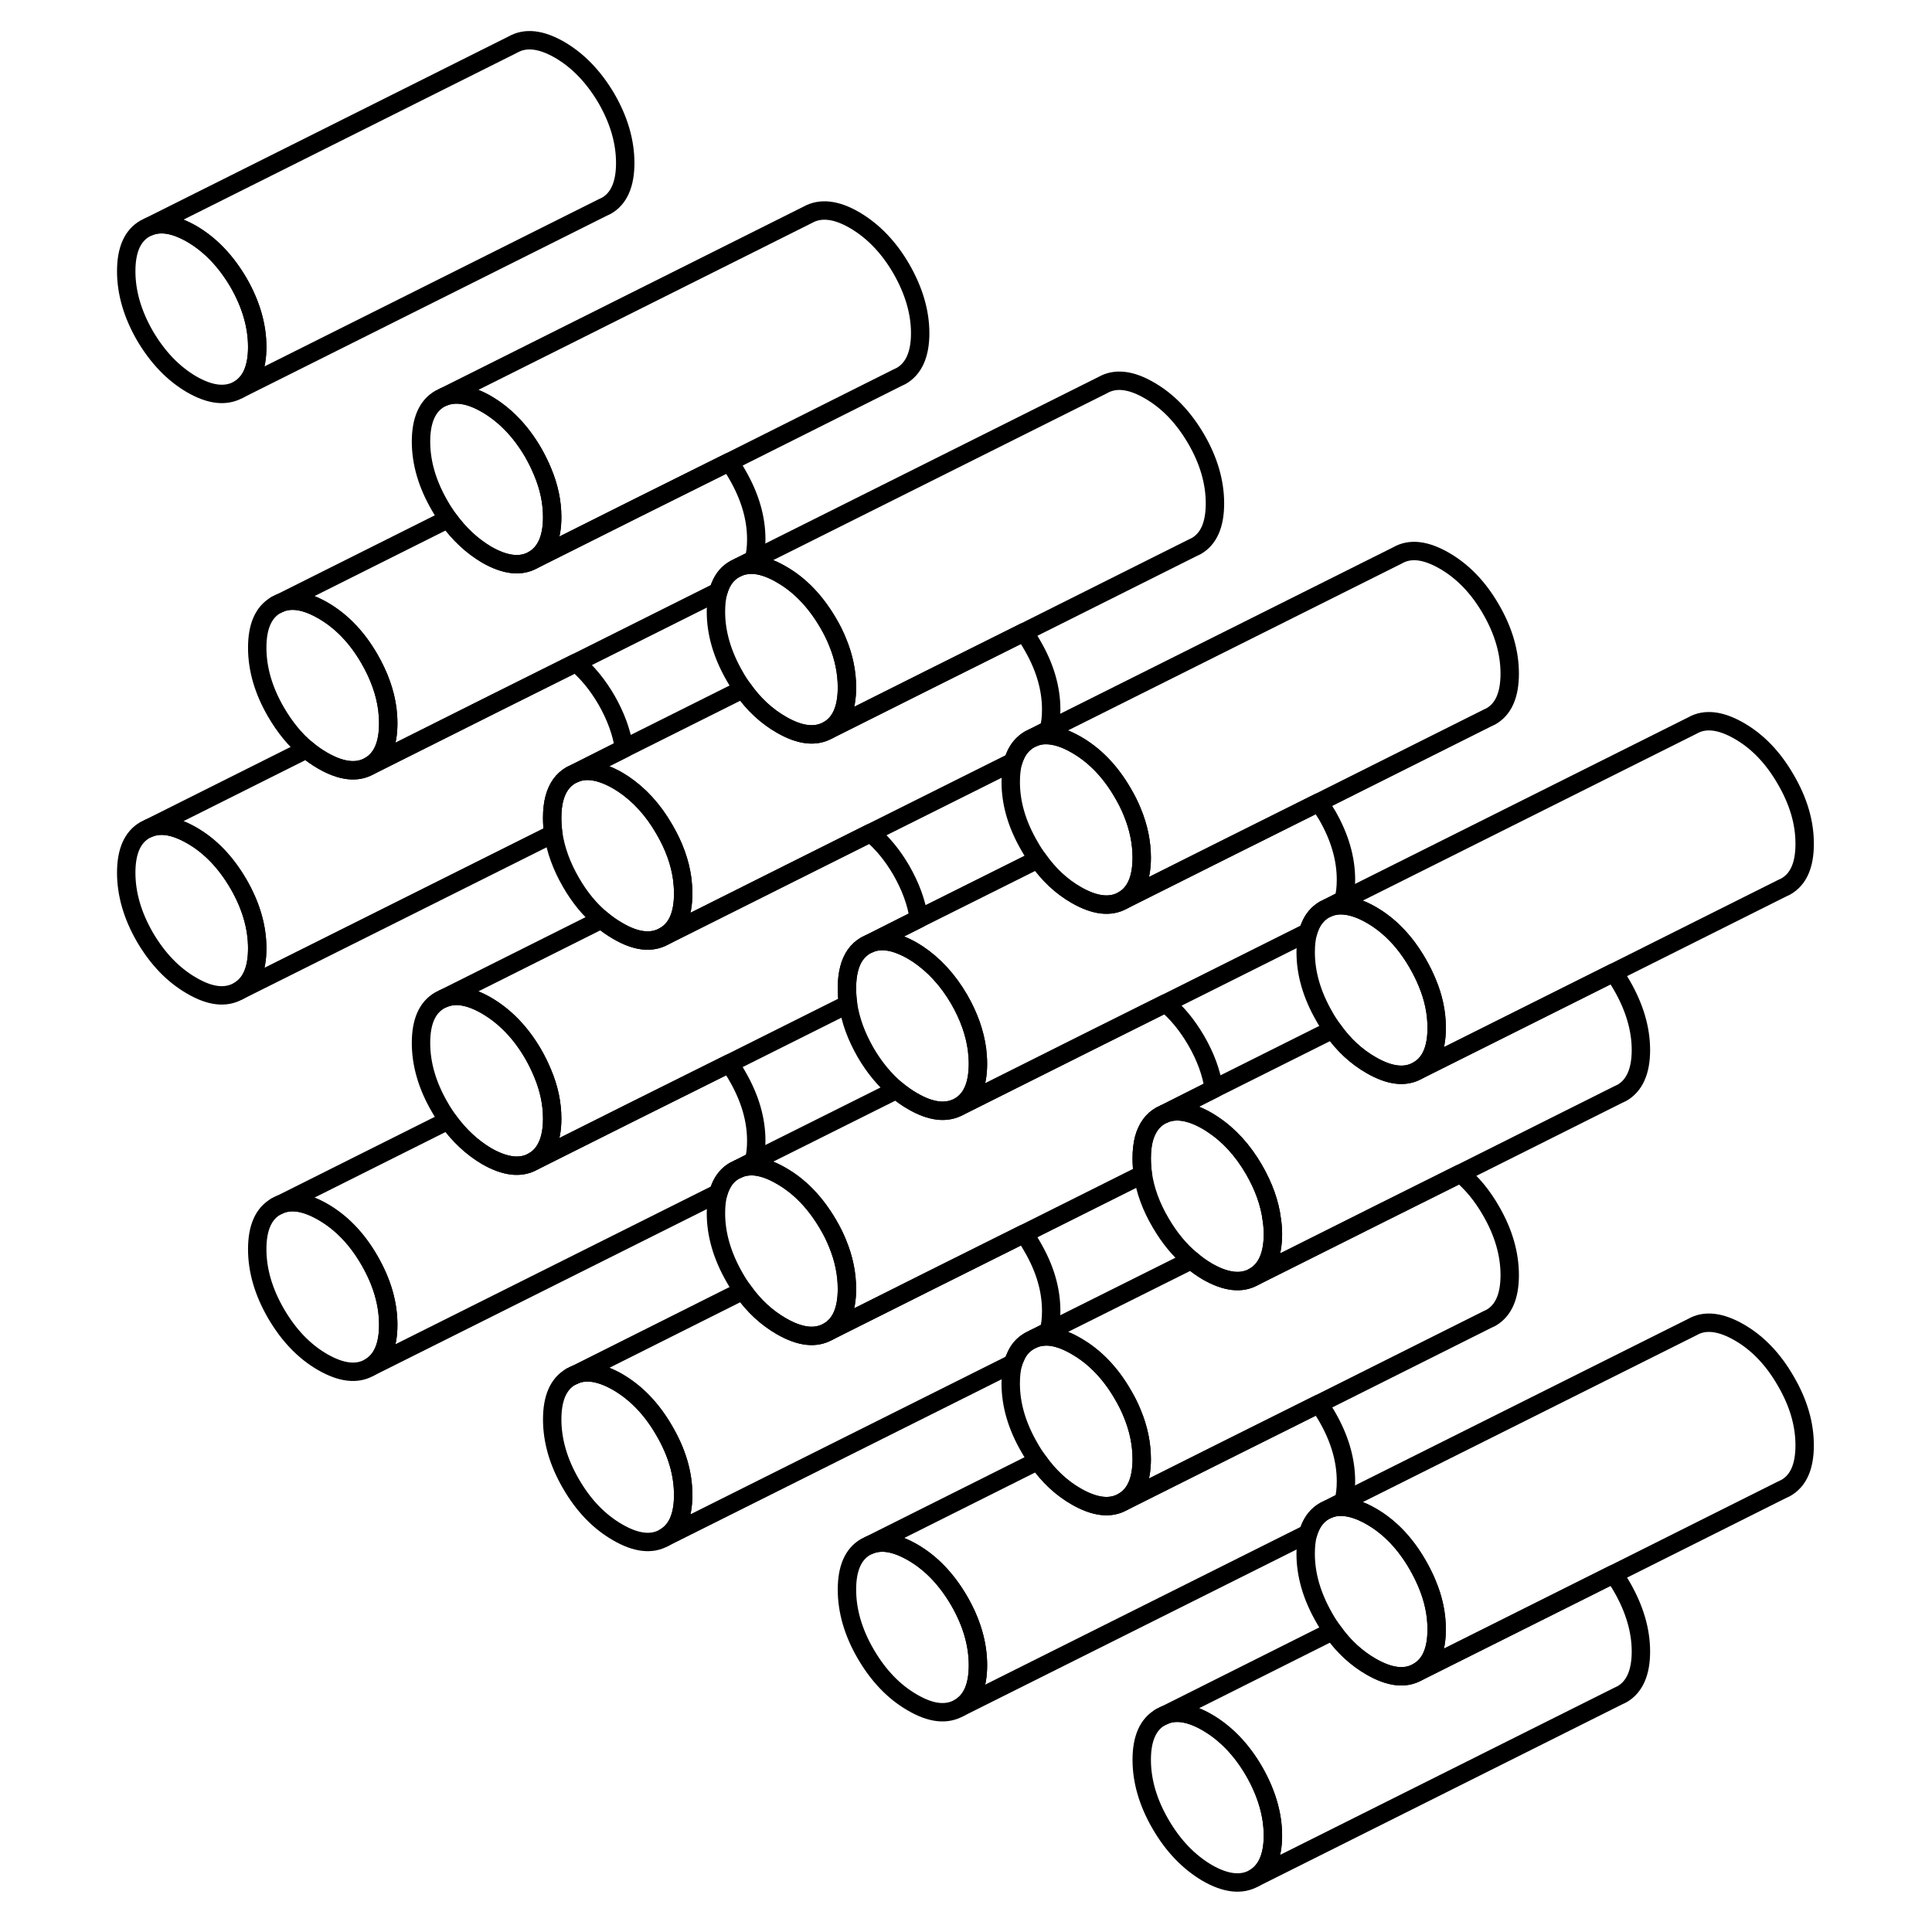<svg width="48" height="48" viewBox="0 0 96 105" fill="none" xmlns="http://www.w3.org/2000/svg" stroke-width="1px"
     stroke-linecap="round" stroke-linejoin="round">
    <path d="M16.55 38.53C16.43 37.63 16.11 36.73 15.58 35.81C14.9 34.63 14.05 33.75 13.04 33.17C12.13 32.65 11.36 32.51 10.71 32.78L10.501 32.88C9.82 33.27 9.48 34.04 9.48 35.2C9.48 36.36 9.82 37.53 10.501 38.7C10.98 39.52 11.53 40.2 12.16 40.72C12.44 40.96 12.73 41.16 13.04 41.34C14.05 41.92 14.9 42.02 15.58 41.63C16.26 41.24 16.6 40.47 16.6 39.31C16.6 39.05 16.58 38.79 16.55 38.53ZM8.46 48.04C7.77 46.86 6.93 45.98 5.92 45.4C5.01 44.88 4.24 44.74 3.59 45.01L3.38 45.11C2.7 45.5 2.36 46.27 2.36 47.43C2.36 48.59 2.7 49.76 3.38 50.94C4.07 52.11 4.91 52.99 5.92 53.57C6.93 54.16 7.77 54.25 8.46 53.86C9.14 53.48 9.48 52.7 9.48 51.54C9.48 50.38 9.14 49.22 8.46 48.04ZM63.65 96.25C62.97 95.08 62.12 94.2 61.11 93.61C60.21 93.09 59.43 92.95 58.79 93.22L58.58 93.32C57.89 93.71 57.55 94.49 57.55 95.64C57.55 96.79 57.89 97.97 58.58 99.15C59.26 100.32 60.11 101.2 61.11 101.79C62.12 102.37 62.97 102.46 63.65 102.08C64.33 101.69 64.68 100.91 64.68 99.76C64.68 98.61 64.33 97.43 63.65 96.25ZM31.6 77.75C30.92 76.57 30.07 75.69 29.07 75.11C28.16 74.59 27.381 74.45 26.741 74.72L26.53 74.82C25.85 75.21 25.511 75.98 25.511 77.14C25.511 78.3 25.85 79.47 26.53 80.64C27.21 81.82 28.06 82.7 29.07 83.28C30.07 83.86 30.92 83.96 31.6 83.57C32.29 83.18 32.63 82.41 32.63 81.25C32.63 80.09 32.29 78.93 31.6 77.75ZM15.58 68.5C14.9 67.32 14.05 66.44 13.04 65.86C12.13 65.34 11.36 65.2 10.71 65.47L10.501 65.57C9.82 65.96 9.48 66.73 9.48 67.89C9.48 69.05 9.82 70.21 10.501 71.39C11.191 72.57 12.03 73.45 13.04 74.03C14.05 74.61 14.9 74.71 15.58 74.32C16.26 73.93 16.6 73.16 16.6 72C16.6 70.84 16.26 69.68 15.58 68.5Z" stroke="currentColor" stroke-linejoin="round"/>
    <path d="M9.48 18.86C9.48 20.01 9.14 20.79 8.46 21.18C7.77 21.56 6.93 21.47 5.92 20.89C4.91 20.3 4.07 19.42 3.38 18.25C2.7 17.07 2.36 15.9 2.36 14.74C2.36 13.58 2.7 12.81 3.38 12.42L3.59 12.32C4.24 12.05 5.01 12.19 5.92 12.71C6.93 13.3 7.77 14.18 8.46 15.35C9.14 16.53 9.48 17.7 9.48 18.86Z" stroke="currentColor" stroke-linejoin="round"/>
    <path d="M48.65 90.5C48.65 91.66 48.31 92.43 47.63 92.82C46.94 93.21 46.1 93.12 45.09 92.53C44.08 91.95 43.24 91.07 42.55 89.89C41.87 88.72 41.53 87.55 41.53 86.39C41.53 85.23 41.87 84.46 42.55 84.07L42.761 83.97C43.41 83.7 44.18 83.84 45.09 84.36C46.1 84.94 46.94 85.82 47.63 87C48.31 88.18 48.65 89.35 48.65 90.5Z" stroke="currentColor" stroke-linejoin="round"/>
    <path d="M25.511 60.8C25.511 61.95 25.161 62.73 24.481 63.12C23.801 63.51 22.951 63.41 21.941 62.83C21.151 62.36 20.461 61.72 19.861 60.89C19.711 60.67 19.551 60.44 19.411 60.19C18.721 59.01 18.381 57.84 18.381 56.68C18.381 55.52 18.721 54.75 19.411 54.36L19.621 54.26C20.261 53.99 21.041 54.13 21.941 54.65C22.951 55.24 23.801 56.12 24.481 57.29C24.681 57.64 24.851 57.99 24.991 58.33C25.341 59.16 25.511 59.98 25.511 60.8Z" stroke="currentColor" stroke-linejoin="round"/>
    <path d="M41.53 70.05C41.53 71.21 41.19 71.98 40.51 72.37C39.82 72.76 38.98 72.66 37.97 72.08C37.17 71.62 36.47 70.98 35.88 70.14C35.72 69.92 35.57 69.69 35.43 69.44C34.75 68.26 34.41 67.09 34.41 65.94C34.41 65.52 34.45 65.15 34.54 64.84C34.57 64.74 34.6 64.64 34.64 64.55C34.81 64.13 35.07 63.82 35.43 63.62L35.64 63.52C35.87 63.42 36.11 63.38 36.37 63.38C36.85 63.39 37.39 63.57 37.97 63.91C38.98 64.49 39.82 65.37 40.51 66.55C40.71 66.89 40.88 67.23 41.02 67.58C41.36 68.4 41.53 69.23 41.53 70.05Z" stroke="currentColor" stroke-linejoin="round"/>
    <path d="M73.581 55.861C73.581 57.02 73.241 57.791 72.551 58.181C71.871 58.571 71.031 58.471 70.021 57.891C69.221 57.431 68.521 56.791 67.931 55.95C67.771 55.73 67.621 55.501 67.481 55.251C66.801 54.071 66.461 52.91 66.461 51.751C66.461 51.34 66.501 50.971 66.591 50.661C66.621 50.561 66.651 50.461 66.691 50.37C66.861 49.95 67.121 49.641 67.481 49.431L67.691 49.331C67.911 49.24 68.161 49.191 68.421 49.2C68.891 49.211 69.431 49.38 70.021 49.721C71.031 50.3 71.871 51.181 72.551 52.361C72.751 52.711 72.921 53.05 73.061 53.391C73.411 54.221 73.581 55.041 73.581 55.861Z" stroke="currentColor" stroke-linejoin="round"/>
    <path d="M25.511 28.11C25.511 29.259 25.161 30.039 24.481 30.429C23.801 30.819 22.951 30.72 21.941 30.14C21.151 29.669 20.461 29.029 19.861 28.2C19.711 27.98 19.551 27.75 19.411 27.5C18.721 26.32 18.381 25.149 18.381 24C18.381 22.849 18.721 22.059 19.411 21.669L19.621 21.569C20.261 21.309 21.041 21.439 21.941 21.959C22.951 22.549 23.801 23.43 24.481 24.599C24.681 24.95 24.851 25.299 24.991 25.64C25.341 26.47 25.511 27.29 25.511 28.11Z" stroke="currentColor" stroke-linejoin="round"/>
    <path d="M45.44 49.93L42.76 51.281L42.55 51.38C42.1 51.641 41.8 52.06 41.65 52.651C41.57 52.95 41.53 53.31 41.53 53.7C41.53 53.99 41.55 54.28 41.59 54.57L35.13 57.8L29.99 60.361L24.48 63.12C25.16 62.73 25.51 61.95 25.51 60.8C25.51 59.98 25.34 59.16 24.99 58.33C24.85 57.99 24.68 57.64 24.48 57.29C23.8 56.12 22.95 55.24 21.94 54.651C21.04 54.13 20.26 53.99 19.62 54.261L28.19 49.971C28.47 50.211 28.76 50.41 29.07 50.59C30.07 51.181 30.92 51.27 31.6 50.88L38.43 47.46L42.81 45.27C43.45 45.8 44 46.47 44.48 47.29C44.99 48.18 45.31 49.05 45.44 49.93Z" stroke="currentColor" stroke-linejoin="round"/>
    <path d="M68.65 80.501C68.65 80.921 68.609 81.291 68.519 81.601L67.69 82.021L67.48 82.121C67.12 82.331 66.86 82.641 66.69 83.061C66.65 83.151 66.62 83.241 66.59 83.341L47.63 92.821C48.31 92.431 48.65 91.661 48.65 90.501C48.65 89.341 48.31 88.181 47.63 87.001C46.94 85.821 46.1 84.941 45.09 84.361C44.18 83.841 43.41 83.701 42.76 83.971L51.91 79.391C52.5 80.231 53.19 80.871 53.99 81.331C55 81.911 55.849 82.011 56.529 81.621L62.04 78.861L67.17 76.301C67.33 76.521 67.49 76.751 67.63 77.001C68.31 78.181 68.65 79.351 68.65 80.501Z" stroke="currentColor" stroke-linejoin="round"/>
    <path d="M93.579 78.55C93.579 79.71 93.239 80.48 92.549 80.87L92.339 80.97L83.189 85.55L78.069 88.11L72.549 90.87C73.239 90.48 73.579 89.71 73.579 88.55C73.579 87.73 73.409 86.91 73.059 86.08C72.919 85.74 72.749 85.4 72.549 85.05C71.869 83.87 71.029 82.99 70.019 82.41C69.429 82.07 68.889 81.9 68.419 81.89C68.159 81.88 67.909 81.93 67.689 82.02L68.519 81.6L87.48 72.12C88.159 71.73 89.009 71.83 90.019 72.41C91.029 72.99 91.869 73.87 92.549 75.05C93.239 76.23 93.579 77.39 93.579 78.55Z" stroke="currentColor" stroke-linejoin="round"/>
    <path d="M73.58 88.55C73.58 89.71 73.24 90.48 72.55 90.87C71.87 91.26 71.03 91.16 70.02 90.58C69.22 90.12 68.52 89.48 67.93 88.64C67.77 88.42 67.62 88.19 67.48 87.94C66.8 86.76 66.46 85.6 66.46 84.44C66.46 84.02 66.5 83.65 66.59 83.34C66.62 83.24 66.65 83.15 66.69 83.06C66.86 82.64 67.12 82.33 67.48 82.12L67.69 82.02C67.91 81.93 68.16 81.88 68.42 81.89C68.89 81.9 69.43 82.07 70.02 82.41C71.03 82.99 71.87 83.87 72.55 85.05C72.75 85.4 72.92 85.74 73.06 86.08C73.41 86.91 73.58 87.73 73.58 88.55Z" stroke="currentColor" stroke-linejoin="round"/>
    <path d="M61.47 59.18L58.79 60.53L58.58 60.63C58.13 60.88 57.83 61.31 57.67 61.89C57.59 62.2 57.55 62.55 57.55 62.95C57.55 63.24 57.57 63.53 57.61 63.82L51.15 67.05L46.02 69.61L40.51 72.37C41.19 71.98 41.529 71.21 41.529 70.05C41.529 69.23 41.359 68.4 41.02 67.58C40.88 67.23 40.71 66.89 40.51 66.55C39.82 65.37 38.98 64.49 37.97 63.91C37.39 63.57 36.85 63.39 36.37 63.38C36.11 63.38 35.87 63.42 35.64 63.52L36.47 63.1L44.22 59.23C44.5 59.46 44.79 59.67 45.09 59.84C46.1 60.43 46.94 60.52 47.63 60.14L54.46 56.72L58.85 54.53C59.48 55.05 60.03 55.73 60.51 56.55C61.02 57.43 61.34 58.3 61.47 59.18Z" stroke="currentColor" stroke-linejoin="round"/>
    <path d="M57.55 79.301C57.55 80.461 57.209 81.231 56.529 81.621C55.849 82.011 55 81.911 53.99 81.331C53.19 80.871 52.5 80.231 51.91 79.391C51.75 79.171 51.6 78.941 51.46 78.691C50.77 77.511 50.43 76.341 50.43 75.191C50.43 74.771 50.47 74.401 50.56 74.091C50.59 73.991 50.62 73.891 50.67 73.801C50.83 73.381 51.1 73.071 51.46 72.871L51.7 72.751C51.92 72.671 52.15 72.631 52.4 72.631C52.87 72.641 53.41 72.821 53.99 73.161C55 73.741 55.849 74.621 56.529 75.801C56.73 76.141 56.9 76.481 57.04 76.831C57.38 77.651 57.55 78.481 57.55 79.301Z" stroke="currentColor" stroke-linejoin="round"/>
    <path d="M68.65 47.81C68.65 48.23 68.609 48.59 68.519 48.91L67.69 49.33L67.48 49.43C67.12 49.64 66.86 49.95 66.69 50.37C66.65 50.46 66.62 50.56 66.59 50.66L58.85 54.53L54.46 56.72L47.63 60.14C48.31 59.75 48.65 58.97 48.65 57.81C48.65 57.56 48.63 57.3 48.6 57.04C48.48 56.14 48.16 55.23 47.63 54.31C47.01 53.25 46.26 52.44 45.38 51.85C45.29 51.79 45.19 51.73 45.09 51.67C44.18 51.15 43.41 51.01 42.76 51.28L45.44 49.93L51.91 46.7C52.5 47.54 53.19 48.18 53.99 48.64C55 49.22 55.849 49.32 56.529 48.93L62.04 46.17L67.17 43.61C67.33 43.83 67.48 44.06 67.63 44.31C68.31 45.49 68.65 46.66 68.65 47.81Z" stroke="currentColor" stroke-linejoin="round"/>
    <path d="M48.649 57.81C48.649 58.97 48.309 59.75 47.629 60.14C46.939 60.52 46.099 60.43 45.089 59.84C44.789 59.67 44.499 59.46 44.219 59.23C43.59 58.7 43.029 58.03 42.549 57.21C42.039 56.32 41.719 55.45 41.589 54.57C41.549 54.28 41.529 53.99 41.529 53.7C41.529 53.31 41.569 52.95 41.649 52.65C41.799 52.06 42.099 51.64 42.549 51.38L42.76 51.28C43.41 51.01 44.179 51.15 45.089 51.67C45.189 51.73 45.289 51.79 45.379 51.85C46.259 52.44 47.009 53.25 47.629 54.31C48.159 55.23 48.479 56.14 48.599 57.04C48.629 57.3 48.649 57.56 48.649 57.81Z" stroke="currentColor" stroke-linejoin="round"/>
    <path d="M52.63 38.56C52.63 38.98 52.59 39.35 52.5 39.66L51.67 40.08L51.46 40.18C51.1 40.39 50.83 40.7 50.66 41.12C50.62 41.21 50.59 41.3 50.56 41.4L42.81 45.27L38.43 47.46L31.6 50.88C32.29 50.49 32.63 49.72 32.63 48.56C32.63 48.3 32.61 48.04 32.58 47.78C32.46 46.88 32.14 45.98 31.6 45.06C30.99 44 30.23 43.18 29.36 42.6C29.26 42.54 29.17 42.48 29.07 42.42C28.16 41.9 27.38 41.76 26.74 42.03L29.42 40.68L35.88 37.45C36.47 38.29 37.17 38.93 37.97 39.39C38.98 39.97 39.82 40.07 40.51 39.68L46.02 36.92L51.15 34.36C51.31 34.58 51.46 34.81 51.6 35.06C52.29 36.24 52.63 37.41 52.63 38.56Z" stroke="currentColor" stroke-linejoin="round"/>
    <path d="M29.42 40.68L26.74 42.031L26.53 42.13C26.08 42.391 25.79 42.8 25.63 43.391C25.55 43.691 25.51 44.05 25.51 44.45C25.51 44.74 25.53 45.02 25.57 45.31L8.46 53.861C9.14 53.48 9.48 52.7 9.48 51.54C9.48 50.38 9.14 49.22 8.46 48.04C7.77 46.86 6.93 45.98 5.92 45.401C5.01 44.88 4.24 44.74 3.59 45.011L12.16 40.721C12.44 40.961 12.73 41.16 13.04 41.34C14.05 41.92 14.9 42.02 15.58 41.63L22.41 38.21L26.8 36.02C27.43 36.541 27.98 37.22 28.46 38.04C28.97 38.93 29.29 39.81 29.42 40.68Z" stroke="currentColor" stroke-linejoin="round"/>
    <path d="M32.63 48.56C32.63 49.72 32.29 50.49 31.6 50.88C30.92 51.27 30.07 51.18 29.07 50.59C28.76 50.41 28.47 50.21 28.19 49.97C27.56 49.45 27 48.77 26.529 47.95C26.02 47.07 25.7 46.19 25.57 45.31C25.53 45.02 25.51 44.74 25.51 44.45C25.51 44.05 25.55 43.69 25.63 43.39C25.79 42.8 26.079 42.39 26.529 42.13L26.74 42.03C27.38 41.76 28.16 41.9 29.07 42.42C29.17 42.48 29.26 42.54 29.36 42.6C30.23 43.18 30.99 44 31.6 45.06C32.14 45.98 32.46 46.88 32.58 47.78C32.61 48.04 32.63 48.3 32.63 48.56Z" stroke="currentColor" stroke-linejoin="round"/>
    <path d="M29.48 8.86C29.48 10.01 29.14 10.79 28.46 11.18L28.25 11.28L8.46 21.18C9.14 20.79 9.48 20.01 9.48 18.86C9.48 17.71 9.14 16.53 8.46 15.35C7.77 14.18 6.93 13.3 5.92 12.71C5.01 12.19 4.24 12.05 3.59 12.32L23.38 2.42C24.07 2.03 24.91 2.13 25.92 2.71C26.93 3.3 27.77 4.18 28.46 5.35C29.14 6.53 29.48 7.7 29.48 8.86Z" stroke="currentColor" stroke-linejoin="round"/>
    <path d="M45.51 18.11C45.51 19.26 45.16 20.04 44.48 20.43L44.27 20.53L35.13 25.11L29.99 27.669L24.48 30.43C25.16 30.04 25.51 29.26 25.51 28.11C25.51 27.29 25.34 26.47 24.99 25.64C24.85 25.3 24.68 24.95 24.48 24.6C23.8 23.43 22.95 22.55 21.94 21.96C21.04 21.44 20.26 21.31 19.62 21.57L39.41 11.669C40.09 11.29 40.94 11.38 41.94 11.96C42.95 12.55 43.8 13.43 44.48 14.6C45.16 15.78 45.51 16.95 45.51 18.11Z" stroke="currentColor" stroke-linejoin="round"/>
    <path d="M36.601 29.31C36.601 29.73 36.561 30.1 36.471 30.41L35.671 30.81L35.431 30.93C35.071 31.13 34.811 31.44 34.641 31.86C34.601 31.95 34.571 32.05 34.541 32.15L26.801 36.02L22.411 38.21L15.581 41.63C16.261 41.24 16.601 40.47 16.601 39.31C16.601 39.05 16.581 38.79 16.551 38.53C16.431 37.63 16.111 36.73 15.581 35.81C14.901 34.63 14.051 33.75 13.041 33.17C12.131 32.65 11.361 32.51 10.711 32.78L19.861 28.2C20.461 29.03 21.151 29.67 21.941 30.14C22.951 30.72 23.801 30.82 24.481 30.43L29.991 27.67L35.131 25.11C35.291 25.33 35.441 25.56 35.581 25.81C36.261 26.99 36.601 28.15 36.601 29.31Z" stroke="currentColor" stroke-linejoin="round"/>
    <path d="M10.71 32.78L10.5 32.88" stroke="currentColor" stroke-linejoin="round"/>
    <path d="M41.53 37.359C41.53 38.52 41.19 39.289 40.51 39.679C39.82 40.069 38.98 39.969 37.97 39.389C37.17 38.929 36.47 38.289 35.88 37.45C35.72 37.23 35.57 36.999 35.43 36.749C34.75 35.569 34.41 34.4 34.41 33.249C34.41 32.83 34.45 32.459 34.54 32.15C34.57 32.05 34.6 31.95 34.64 31.86C34.81 31.439 35.07 31.129 35.43 30.929L35.67 30.809C35.89 30.729 36.12 30.689 36.37 30.689C36.85 30.7 37.39 30.88 37.97 31.22C38.98 31.799 39.82 32.679 40.51 33.859C40.71 34.2 40.88 34.539 41.02 34.889C41.36 35.709 41.53 36.539 41.53 37.359Z" stroke="currentColor" stroke-linejoin="round"/>
    <path d="M61.53 27.36C61.53 28.52 61.19 29.29 60.51 29.68L60.3 29.78L51.15 34.36L46.02 36.92L40.51 39.68C41.19 39.29 41.53 38.52 41.53 37.36C41.53 36.54 41.36 35.71 41.02 34.89C40.88 34.54 40.71 34.2 40.51 33.86C39.82 32.68 38.98 31.8 37.97 31.22C37.39 30.88 36.85 30.7 36.37 30.69C36.12 30.69 35.89 30.73 35.67 30.81L36.47 30.41L55.43 20.93C56.11 20.54 56.96 20.63 57.97 21.22C58.98 21.8 59.82 22.68 60.51 23.86C61.19 25.03 61.53 26.2 61.53 27.36Z" stroke="currentColor" stroke-linejoin="round"/>
    <path d="M57.55 46.611C57.55 47.77 57.211 48.541 56.531 48.931C55.85 49.321 55.001 49.221 53.991 48.641C53.191 48.181 52.501 47.541 51.911 46.7C51.751 46.48 51.601 46.251 51.461 46.001C50.771 44.821 50.431 43.66 50.431 42.501C50.431 42.081 50.471 41.711 50.56 41.401C50.59 41.301 50.621 41.211 50.661 41.12C50.831 40.7 51.101 40.391 51.461 40.181L51.671 40.081C51.891 39.99 52.131 39.941 52.391 39.95C52.871 39.961 53.401 40.13 53.991 40.471C55.001 41.05 55.85 41.931 56.531 43.111C56.73 43.45 56.901 43.791 57.041 44.141C57.38 44.961 57.55 45.791 57.55 46.611Z" stroke="currentColor" stroke-linejoin="round"/>
    <path d="M77.55 36.61C77.55 37.77 77.21 38.54 76.53 38.93L76.32 39.03L67.17 43.61L62.04 46.17L56.53 48.93C57.21 48.54 57.55 47.77 57.55 46.61C57.55 45.79 57.38 44.96 57.04 44.14C56.9 43.79 56.73 43.45 56.53 43.11C55.85 41.93 55 41.05 53.99 40.47C53.4 40.13 52.87 39.96 52.39 39.95C52.13 39.94 51.89 39.99 51.67 40.08L52.5 39.66L71.46 30.18C72.14 29.79 72.98 29.89 73.99 30.47C75 31.05 75.85 31.93 76.53 33.11C77.21 34.28 77.55 35.45 77.55 36.61Z" stroke="currentColor" stroke-linejoin="round"/>
    <path d="M36.601 62C36.601 62.42 36.561 62.79 36.471 63.1L35.641 63.52L35.431 63.62C35.071 63.82 34.811 64.13 34.641 64.55C34.601 64.64 34.571 64.74 34.541 64.84L15.581 74.32C16.261 73.93 16.601 73.16 16.601 72C16.601 70.84 16.261 69.68 15.581 68.5C14.901 67.32 14.051 66.44 13.041 65.86C12.131 65.34 11.361 65.2 10.711 65.47L19.861 60.89C20.461 61.72 21.151 62.36 21.941 62.83C22.951 63.41 23.801 63.51 24.481 63.12L29.991 60.36L35.131 57.8C35.291 58.02 35.441 58.25 35.581 58.5C36.261 59.68 36.601 60.84 36.601 62Z" stroke="currentColor" stroke-linejoin="round"/>
    <path d="M10.71 65.47L10.5 65.57" stroke="currentColor" stroke-linejoin="round"/>
    <path d="M52.63 71.25C52.63 71.67 52.59 72.04 52.5 72.35L51.7 72.75L51.46 72.87C51.1 73.07 50.83 73.38 50.67 73.8C50.62 73.89 50.59 73.99 50.56 74.09L31.6 83.57C32.29 83.18 32.63 82.41 32.63 81.25C32.63 80.09 32.29 78.93 31.6 77.75C30.92 76.57 30.07 75.69 29.07 75.11C28.16 74.59 27.38 74.45 26.74 74.72L35.88 70.14C36.47 70.98 37.17 71.62 37.97 72.08C38.98 72.66 39.82 72.76 40.51 72.37L46.02 69.61L51.15 67.05C51.31 67.27 51.46 67.5 51.6 67.75C52.29 68.93 52.63 70.09 52.63 71.25Z" stroke="currentColor" stroke-linejoin="round"/>
    <path d="M26.741 74.72L26.53 74.82" stroke="currentColor" stroke-linejoin="round"/>
    <path d="M77.55 69.3C77.55 70.46 77.21 71.23 76.53 71.62L76.32 71.72L67.17 76.3L62.04 78.86L56.53 81.62C57.21 81.23 57.55 80.46 57.55 79.3C57.55 78.48 57.38 77.65 57.04 76.83C56.9 76.48 56.73 76.14 56.53 75.8C55.85 74.62 55 73.74 53.99 73.16C53.41 72.82 52.87 72.64 52.4 72.63C52.15 72.63 51.92 72.67 51.7 72.75L52.5 72.35L60.25 68.48C60.52 68.72 60.81 68.92 61.11 69.1C62.12 69.68 62.97 69.78 63.65 69.39L70.48 65.97L74.87 63.78C75.5 64.3 76.06 64.98 76.53 65.8C77.21 66.97 77.55 68.14 77.55 69.3Z" stroke="currentColor" stroke-linejoin="round"/>
    <path d="M84.68 89.76C84.68 90.91 84.33 91.69 83.65 92.08L83.44 92.18L63.65 102.08C64.33 101.69 64.68 100.91 64.68 99.76C64.68 98.61 64.33 97.43 63.65 96.25C62.97 95.08 62.12 94.2 61.11 93.61C60.21 93.09 59.43 92.95 58.79 93.22L67.93 88.64C68.52 89.48 69.22 90.12 70.02 90.58C71.03 91.16 71.87 91.26 72.55 90.87L78.07 88.11L83.19 85.55C83.35 85.77 83.51 86 83.65 86.25C84.33 87.43 84.68 88.6 84.68 89.76Z" stroke="currentColor" stroke-linejoin="round"/>
    <path d="M58.79 93.22L58.58 93.32" stroke="currentColor" stroke-linejoin="round"/>
    <path d="M93.58 45.86C93.58 47.02 93.24 47.79 92.55 48.18L92.34 48.28L83.19 52.86L72.55 58.18C73.24 57.79 73.58 57.02 73.58 55.86C73.58 55.04 73.41 54.22 73.06 53.39C72.92 53.05 72.75 52.71 72.55 52.36C71.87 51.18 71.03 50.3 70.02 49.72C69.43 49.38 68.89 49.21 68.42 49.2C68.16 49.19 67.91 49.24 67.69 49.33L68.52 48.91L87.481 39.43C88.16 39.04 89.01 39.14 90.02 39.72C91.03 40.3 91.87 41.18 92.55 42.36C93.24 43.54 93.58 44.7 93.58 45.86Z" stroke="currentColor" stroke-linejoin="round"/>
    <path d="M64.681 67.07C64.681 68.22 64.331 69 63.651 69.39C62.971 69.78 62.121 69.68 61.111 69.1C60.811 68.92 60.521 68.72 60.251 68.48C59.611 67.95 59.061 67.28 58.581 66.46C58.061 65.58 57.741 64.7 57.611 63.82C57.571 63.53 57.551 63.24 57.551 62.95C57.551 62.55 57.591 62.2 57.671 61.89C57.831 61.31 58.131 60.88 58.581 60.63L58.791 60.53C59.431 60.27 60.211 60.4 61.111 60.92C61.211 60.98 61.311 61.04 61.411 61.11C62.291 61.69 63.041 62.51 63.651 63.56C64.181 64.48 64.511 65.39 64.621 66.29C64.661 66.55 64.681 66.81 64.681 67.07Z" stroke="currentColor" stroke-linejoin="round"/>
    <path d="M84.68 57.07C84.68 58.22 84.33 59 83.65 59.39L83.44 59.49L74.87 63.78L70.48 65.97L63.65 69.39C64.33 69 64.68 68.22 64.68 67.07C64.68 66.81 64.66 66.55 64.62 66.29C64.51 65.39 64.18 64.48 63.65 63.56C63.04 62.51 62.29 61.69 61.41 61.11C61.31 61.04 61.21 60.98 61.11 60.92C60.21 60.4 59.43 60.27 58.79 60.53L61.47 59.18L67.93 55.95C68.52 56.79 69.22 57.43 70.02 57.89C71.03 58.47 71.87 58.57 72.55 58.18L83.19 52.86C83.35 53.08 83.51 53.31 83.65 53.56C84.33 54.74 84.68 55.91 84.68 57.07Z" stroke="currentColor" stroke-linejoin="round"/>
</svg>